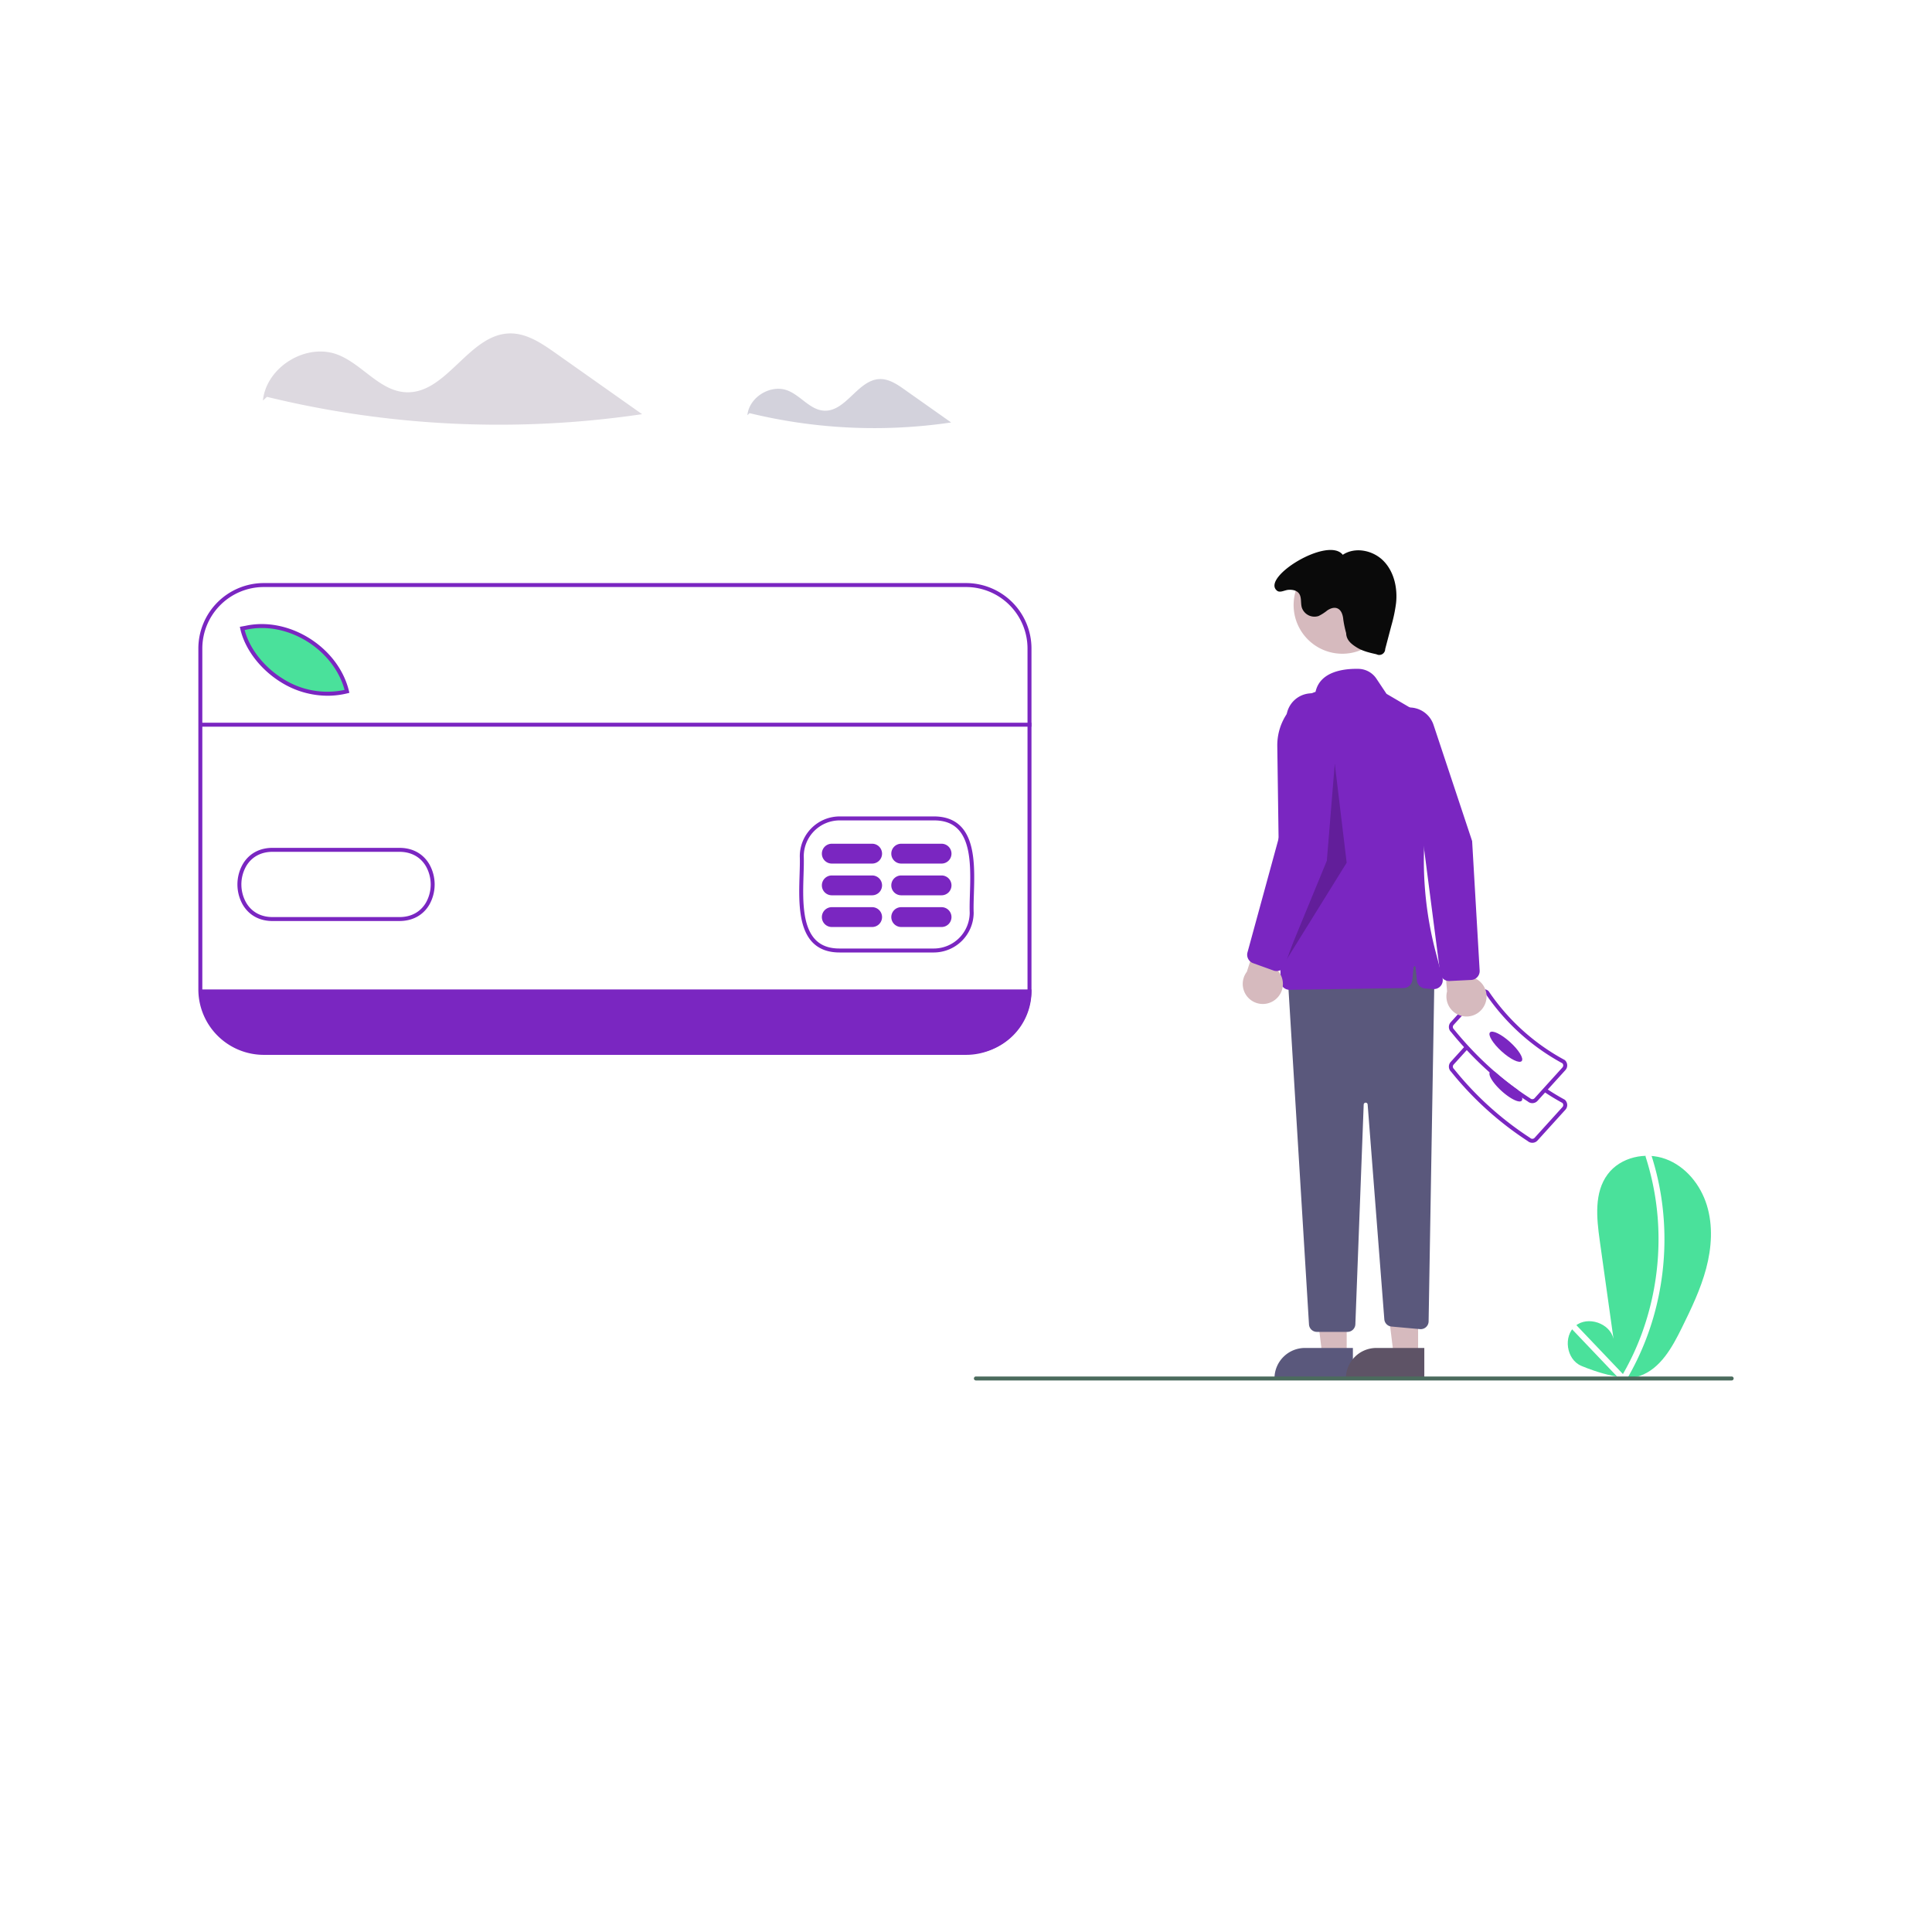 <svg xmlns="http://www.w3.org/2000/svg" xmlns:xlink="http://www.w3.org/1999/xlink" width="1500" height="1500" viewBox="0 0 1500 1500">
  <rect x="0" y="0" width="1500" height="1500" fill="#333333" stroke="none"/>
  <defs>
    <clipPath id="clip-undraw_payments_re_77x0">
      <rect width="1500" height="1500" id="id_101"></rect>
    </clipPath>
  </defs>
  <g id="undraw_payments_re_77x0" clip-path="url(#clip-undraw_payments_re_77x0)">
    <rect width="1500" height="1500" fill="#fff" id="id_102"></rect>
    <g id="undraw_payments_re_77x0-2" data-name="undraw_payments_re_77x0">
      <rect id="Rectangle_2153" data-name="Rectangle 2153" width="1500" height="1500" fill="#fff" opacity="0"></rect>
      <path id="Path_15092" data-name="Path 15092" d="M800.839,768.2v1.4a48.52,48.52,0,0,1-48.544,48.5H204.377a48.516,48.516,0,0,1-48.528-48.5v-1.4Z" fill="#7a26c1"></path>
      <path id="Path_15093" data-name="Path 15093" d="M270.446,537.341c-39.6,9.773-75.141-20.67-81.347-48.912l2.756-.492C225.229,480.564,262.484,504.4,270.446,537.341Z" fill="#4ae19b"></path>
      <path id="Path_15094" data-name="Path 15094" d="M1227.55,1060.36c-11.45-4.94-14.05-22.94-4.47-30.92s26.84-2.16,29.63,9.99l-10.69-76.367c-2.45-17.557-4.42-37.183,6.2-51.384,9.94-13.3,29.37-17.56,44.96-11.835s27.11,20.005,32,35.871,3.74,33.106-.53,49.149-11.52,31.116-18.86,46.006c-7.51,15.26-16.63,31.8-32.7,37.42C1257.74,1073.66,1227.55,1060.36,1227.55,1060.36Z" fill="#4ae19b"></path>
      <path id="Path_15095" data-name="Path 15095" d="M1277.74,898.4a208.08,208.08,0,0,1,9.89,67.786,213.708,213.708,0,0,1-12.19,67.129,203.521,203.521,0,0,1-16.43,35.25,2.332,2.332,0,0,0-.19,1.72,2.313,2.313,0,0,0,4.18.61,212.16,212.16,0,0,0,24.87-65.14,217.639,217.639,0,0,0,2.79-70.045,209.947,209.947,0,0,0-8.47-38.538c-.91-2.817-5.37-1.612-4.45,1.228Z" fill="#fff"></path>
      <path id="Path_15096" data-name="Path 15096" d="M1220.76,1032.25l36.57,38.41c2.05,2.15,5.32-1.12,3.27-3.27l-36.57-38.4c-2.05-2.16-5.32,1.11-3.27,3.26Z" fill="#fff"></path>
      <path id="Path_15097" data-name="Path 15097" d="M1189.7,887.255a5.425,5.425,0,0,1-3.55-1.317,254.012,254.012,0,0,1-59.54-53.881,5.45,5.45,0,0,1-.29-7.6l11.09-12.232,2.28,2.066-11.08,12.232a2.332,2.332,0,0,0-.61,1.7,2.375,2.375,0,0,0,.77,1.635l.16.171a251.015,251.015,0,0,0,58.99,53.378l.2.154a2.341,2.341,0,0,0,1.7.609,2.368,2.368,0,0,0,1.64-.774l21.62-23.868a2.329,2.329,0,0,0,.62-1.622,2.391,2.391,0,0,0-.66-1.6c-5.02-2.729-9.91-5.7-14.54-8.845l1.73-2.547c4.61,3.122,9.47,6.078,14.46,8.786l.3.211a5.336,5.336,0,0,1,1.26,1.705,5.456,5.456,0,0,1,.52,2.06,5.36,5.36,0,0,1-.31,2.1,5.431,5.431,0,0,1-1.09,1.822l-21.63,23.867a5.375,5.375,0,0,1-3.77,1.782C1189.88,887.253,1189.79,887.255,1189.7,887.255Z" fill="#7a26c1"></path>
      <path id="Path_15098" data-name="Path 15098" d="M1165.86,847.076c6.79,6.141,13.77,9.511,15.58,7.51a2.476,2.476,0,0,0,.28-2.354,17.977,17.977,0,0,0-3.47-6.172q-9.045-6.441-17.6-13.9c-1.79-.585-3.16-.569-3.82.169a1.588,1.588,0,0,0-.23.354C1155.46,835.009,1159.42,841.243,1165.86,847.076Z" fill="#7a26c1"></path>
      <path id="Path_15099" data-name="Path 15099" d="M1124.92,797.6a5.326,5.326,0,0,0,1.7,3.678,266.565,266.565,0,0,0,29.98,31.412,238.519,238.519,0,0,0,25.12,19.547c1.46,1,2.94,1.97,4.44,2.924a5.35,5.35,0,0,0,3.54,1.323c.09,0,.18-.015.28-.015a5.424,5.424,0,0,0,3.77-1.785l21.62-23.856a5.457,5.457,0,0,0-.38-7.695l-.3-.216a166.558,166.558,0,0,1-58.81-53.205l-.23-.277a5.456,5.456,0,0,0-7.7.384l-21.63,23.856a5.431,5.431,0,0,0-1.09,1.822,5.375,5.375,0,0,0-.31,2.1Zm3.08-.154a2.536,2.536,0,0,1,.13-.907,2.6,2.6,0,0,1,.47-.786l21.63-23.871a2.241,2.241,0,0,1,.74-.551,2.336,2.336,0,0,1,.9-.219,2.293,2.293,0,0,1,1.57.493,169.717,169.717,0,0,0,59.59,53.929,2.368,2.368,0,0,1,.06,3.216l-21.64,23.871a2.193,2.193,0,0,1-.73.553,2.3,2.3,0,0,1-.9.217,2.4,2.4,0,0,1-1.71-.6l-.2-.154q-4.89-3.14-9.66-6.572-9.045-6.441-17.6-13.9a263.453,263.453,0,0,1-31.72-32.905l-.16-.169a2.413,2.413,0,0,1-.77-1.647Z" fill="#7a26c1"></path>
      <path id="Path_15100" data-name="Path 15100" d="M1181.44,823.811c1.81-2-2.23-8.6-9.03-14.75s-13.77-9.514-15.58-7.517,2.24,8.6,9.03,14.75S1179.63,825.808,1181.44,823.811Z" fill="#7a26c1"></path>
      <path id="Path_15101" data-name="Path 15101" d="M1045.57,1052.71h-18.88l-8.99-72.782h27.87Z" fill="#d6babe"></path>
      <path id="Path_15102" data-name="Path 15102" d="M1050.38,1071H989.5v-.77a23.686,23.686,0,0,1,23.7-23.68h37.18Z" fill="#5a587c"></path>
      <path id="Path_15103" data-name="Path 15103" d="M1101.01,1052.71h-18.88l-8.98-72.782h27.86Z" fill="#d6babe"></path>
      <path id="Path_15104" data-name="Path 15104" d="M1105.83,1071h-60.89v-.77a23.687,23.687,0,0,1,23.7-23.68h37.19Z" fill="#5e5366"></path>
      <path id="Path_15105" data-name="Path 15105" d="M1113.68,758.58l-4.51,267.33a6.137,6.137,0,0,1-6.71,6.02l-22.1-2a6.149,6.149,0,0,1-5.58-5.66l-12.94-166.749a1.537,1.537,0,0,0-2.61-.979,1.518,1.518,0,0,0-.46,1.04l-6.47,170.568a6.15,6.15,0,0,1-6.15,5.92h-23.7a6.158,6.158,0,0,1-6.15-5.78L999.714,757.041l98.566-24.625Z" fill="#5a587c"></path>
      <path id="Path_15106" data-name="Path 15106" d="M1042.19,507.563a37.8,37.8,0,1,0-37.83-37.8A37.809,37.809,0,0,0,1042.19,507.563Z" fill="#d6babe"></path>
      <path id="Path_15107" data-name="Path 15107" d="M996.339,766.533a6.875,6.875,0,0,1-2.1-4.872L991.686,579.37a43.867,43.867,0,0,1,29.694-42.234c3.55-16.067,22.41-18.079,33.4-17.839a17.088,17.088,0,0,1,13.83,7.577l7.88,11.815,17.37,10.177a43.906,43.906,0,0,1,20.75,47.428l-2.68,12.158a279.3,279.3,0,0,0,2.62,130.3l5.38,20.507a6.925,6.925,0,0,1-7.23,8.661l-6.26-.48a6.919,6.919,0,0,1-6.36-6.215l-1.03-10.338a.782.782,0,0,0-.25-.494.8.8,0,0,0-.52-.2.771.771,0,0,0-.77.693l-1,10.008a6.914,6.914,0,0,1-6.79,6.236l-88.45,1.361h-.11A6.886,6.886,0,0,1,996.339,766.533Z" fill="#7a26c1"></path>
      <path id="Path_15108" data-name="Path 15108" d="M1045.15,491.552c.15,5.344,3.86,8.435,8.42,11.234s9.89,4.012,15.11,5.183a4.62,4.62,0,0,0,4.53-.111,4.667,4.667,0,0,0,1.64-1.669,4.594,4.594,0,0,0,.61-2.259l4.79-18.2a115.583,115.583,0,0,0,3.68-17.756c1.16-11.557-1.58-23.99-9.66-32.346s-22.07-11.324-31.74-4.886c-11.48-14.652-63.949,17.719-51.006,27.908,2.3,1.812,5.823-.481,8.746-.7s6.2.292,8.05,2.559c2.43,2.961,1.37,7.372,2.37,11.067a10.347,10.347,0,0,0,13.07,6.692,35.517,35.517,0,0,0,6.77-4.353c2.25-1.492,5.08-2.6,7.6-1.654,3.33,1.241,4.51,5.311,4.81,8.846A82.662,82.662,0,0,0,1045.15,491.552Z" fill="#0a0a0a"></path>
      <path id="Path_15109" data-name="Path 15109" d="M1036.31,592.863l-6.16,75.415L997.811,746.77l47.739-76.953Z" opacity="0.2"></path>
      <path id="Path_15110" data-name="Path 15110" d="M990.248,776a15.469,15.469,0,0,0,.489-23.726l20.6-51-28.031,5.658L968.04,754.494A15.567,15.567,0,0,0,990.248,776Z" fill="#d6babe"></path>
      <path id="Path_15111" data-name="Path 15111" d="M988.748,753.509l-15.868-5.716a6.962,6.962,0,0,1-4.336-8.341l26.178-95.76,3.991-86.546a19.742,19.742,0,1,1,39.407,2.388l-7.13,94.766-33.352,94.988a6.915,6.915,0,0,1-8.89,4.221Z" fill="#7a26c1"></path>
      <path id="Path_15112" data-name="Path 15112" d="M1152.28,781a15.478,15.478,0,0,0-2.94-18.631,15.52,15.52,0,0,0-5.75-3.452l-.65-54.994-23.69,16.014,4.25,49.769a15.568,15.568,0,0,0,28.78,11.3Z" fill="#d6babe"></path>
      <path id="Path_15113" data-name="Path 15113" d="M1142.23,760.825l-16.85.836a6.973,6.973,0,0,1-7.22-6.028l-12.76-98.447-29.68-81.4a19.717,19.717,0,0,1,5.36-21.441,19.739,19.739,0,0,1,31.92,8.471l29.96,90.194,5.84,100.5a6.909,6.909,0,0,1-6.57,7.317Z" fill="#7a26c1"></path>
      <path id="Path_15114" data-name="Path 15114" d="M1344.46,1071.78H757.685a1.54,1.54,0,1,1,0-3.08H1344.46a1.54,1.54,0,1,1,0,3.08Z" fill="#4b6b5d"></path>
      <path id="Path_15115" data-name="Path 15115" d="M651.786,739.5c-8.845,0-15.879-2.629-20.909-7.814-11.369-11.72-10.656-34.311-10.084-52.464.166-5.281.323-10.269.165-14.447l0-.063A31,31,0,0,1,651.8,633.871h73.332c8.834,0,15.861,2.625,20.888,7.8,11.368,11.71,10.664,34.3,10.1,52.444-.165,5.292-.321,10.291-.159,14.477A31.019,31.019,0,0,1,725.1,739.5Zm-27.749-74.81c.16,4.278,0,9.306-.166,14.629-.554,17.572-1.243,39.44,9.217,50.224,4.49,4.629,10.607,6.879,18.7,6.879H725.1a27.923,27.923,0,0,0,27.783-27.77c-.165-4.229-.007-9.28.16-14.628.547-17.567,1.229-39.43-9.231-50.2-4.486-4.622-10.6-6.869-18.676-6.869H651.8a27.915,27.915,0,0,0-27.767,27.739Z" fill="#7a26c1"></path>
      <path id="Path_15116" data-name="Path 15116" d="M254.245,540.172a68.757,68.757,0,0,1-36.307-10.627c-15.922-9.887-27.945-25.723-31.375-41.325l-.344-1.564,4.3-.769c33.871-7.471,72.182,16.6,80.389,50.537l.36,1.488-1.487.368A64.694,64.694,0,0,1,254.245,540.172Zm-64.3-51.054c3.7,14.312,14.912,28.679,29.62,37.813a64.238,64.238,0,0,0,47.968,8.715c-8.587-31.615-44.544-53.8-76.375-46.746Z" fill="#7a26c1"></path>
      <path id="Path_15117" data-name="Path 15117" d="M211.519,715.077c-10.076,0-18.263-4.506-23.069-12.726a31.936,31.936,0,0,1-.009-31.332c4.882-8.361,13.264-12.9,23.615-12.738h97.709c10.316-.131,18.7,4.384,23.59,12.754a31.935,31.935,0,0,1,0,31.328c-4.884,8.351-13.269,12.811-23.61,12.71H212.031Zm.057-53.721c-8.986,0-16.245,3.971-20.475,11.214a28.771,28.771,0,0,0,.009,28.227c4.3,7.359,11.709,11.342,20.9,11.2h97.757c9.2.146,16.629-3.835,20.928-11.186a28.77,28.77,0,0,0,0-28.223c-4.3-7.369-11.733-11.337-20.907-11.226H212.024c-.15,0-.3,0-.448,0Z" fill="#7a26c1"></path>
      <path id="Path_15118" data-name="Path 15118" d="M676.862,670.471h-30.8a7.7,7.7,0,1,1,0-15.391h30.8a7.7,7.7,0,1,1,0,15.391Z" fill="#7a26c1"></path>
      <path id="Path_15119" data-name="Path 15119" d="M676.862,695.1h-30.8a7.7,7.7,0,1,1,0-15.391h30.8a7.7,7.7,0,1,1,0,15.391Z" fill="#7a26c1"></path>
      <path id="Path_15120" data-name="Path 15120" d="M676.862,719.721h-30.8a7.7,7.7,0,1,1,0-15.391h30.8a7.7,7.7,0,1,1,0,15.391Z" fill="#7a26c1"></path>
      <path id="Path_15121" data-name="Path 15121" d="M730.765,670.471h-30.8a7.7,7.7,0,1,1,0-15.391h30.8a7.7,7.7,0,1,1,0,15.391Z" fill="#7a26c1"></path>
      <path id="Path_15122" data-name="Path 15122" d="M730.765,695.1h-30.8a7.7,7.7,0,1,1,0-15.391h30.8a7.7,7.7,0,1,1,0,15.391Z" fill="#7a26c1"></path>
      <path id="Path_15123" data-name="Path 15123" d="M730.765,719.721h-30.8a7.7,7.7,0,1,1,0-15.391h30.8a7.7,7.7,0,1,1,0,15.391Z" fill="#7a26c1"></path>
      <path id="Path_15124" data-name="Path 15124" d="M800.839,561.1H155.849v3.079h644.99Z" fill="#7a26c1"></path>
      <path id="Path_15125" data-name="Path 15125" d="M750.016,818.99H204.823A50.865,50.865,0,0,1,154,768.2V503.481a50.865,50.865,0,0,1,50.823-50.79H750.016a50.865,50.865,0,0,1,50.823,50.79V768.2a50.865,50.865,0,0,1-50.823,50.789ZM204.823,455.77a47.782,47.782,0,0,0-47.743,47.711V768.2a47.782,47.782,0,0,0,47.743,47.711H750.016A47.782,47.782,0,0,0,797.759,768.2V503.481a47.782,47.782,0,0,0-47.743-47.711Z" fill="#7a26c1"></path>
      <path id="Path_990" data-name="Path 990" d="M516.647,204.321c-10.72-7.567-22.448-15.457-35.565-15.142-31.748.763-48.865,47.3-80.58,45.668-20.226-1.044-33.652-21.59-52.485-29.04-24.518-9.7-55.719,9.27-58.393,35.5l3.149-2.882a760.223,760.223,0,0,0,291.249,13.455Z" transform="translate(-85.498 69.686)" fill="#81738c" opacity="0.266"></path>
      <path id="Path_958" data-name="Path 958" d="M888.616,177.257c-5.76-4.066-12.062-8.306-19.111-8.136-17.06.41-26.258,25.419-43.3,24.54-10.868-.561-18.083-11.6-28.2-15.6-13.175-5.212-29.941,4.981-31.378,19.076l1.692-1.549a408.511,408.511,0,0,0,156.5,7.23Z" transform="translate(-186.355 125.182)" fill="#5a587c" opacity="0.266"></path>
    </g>
  </g>
</svg>